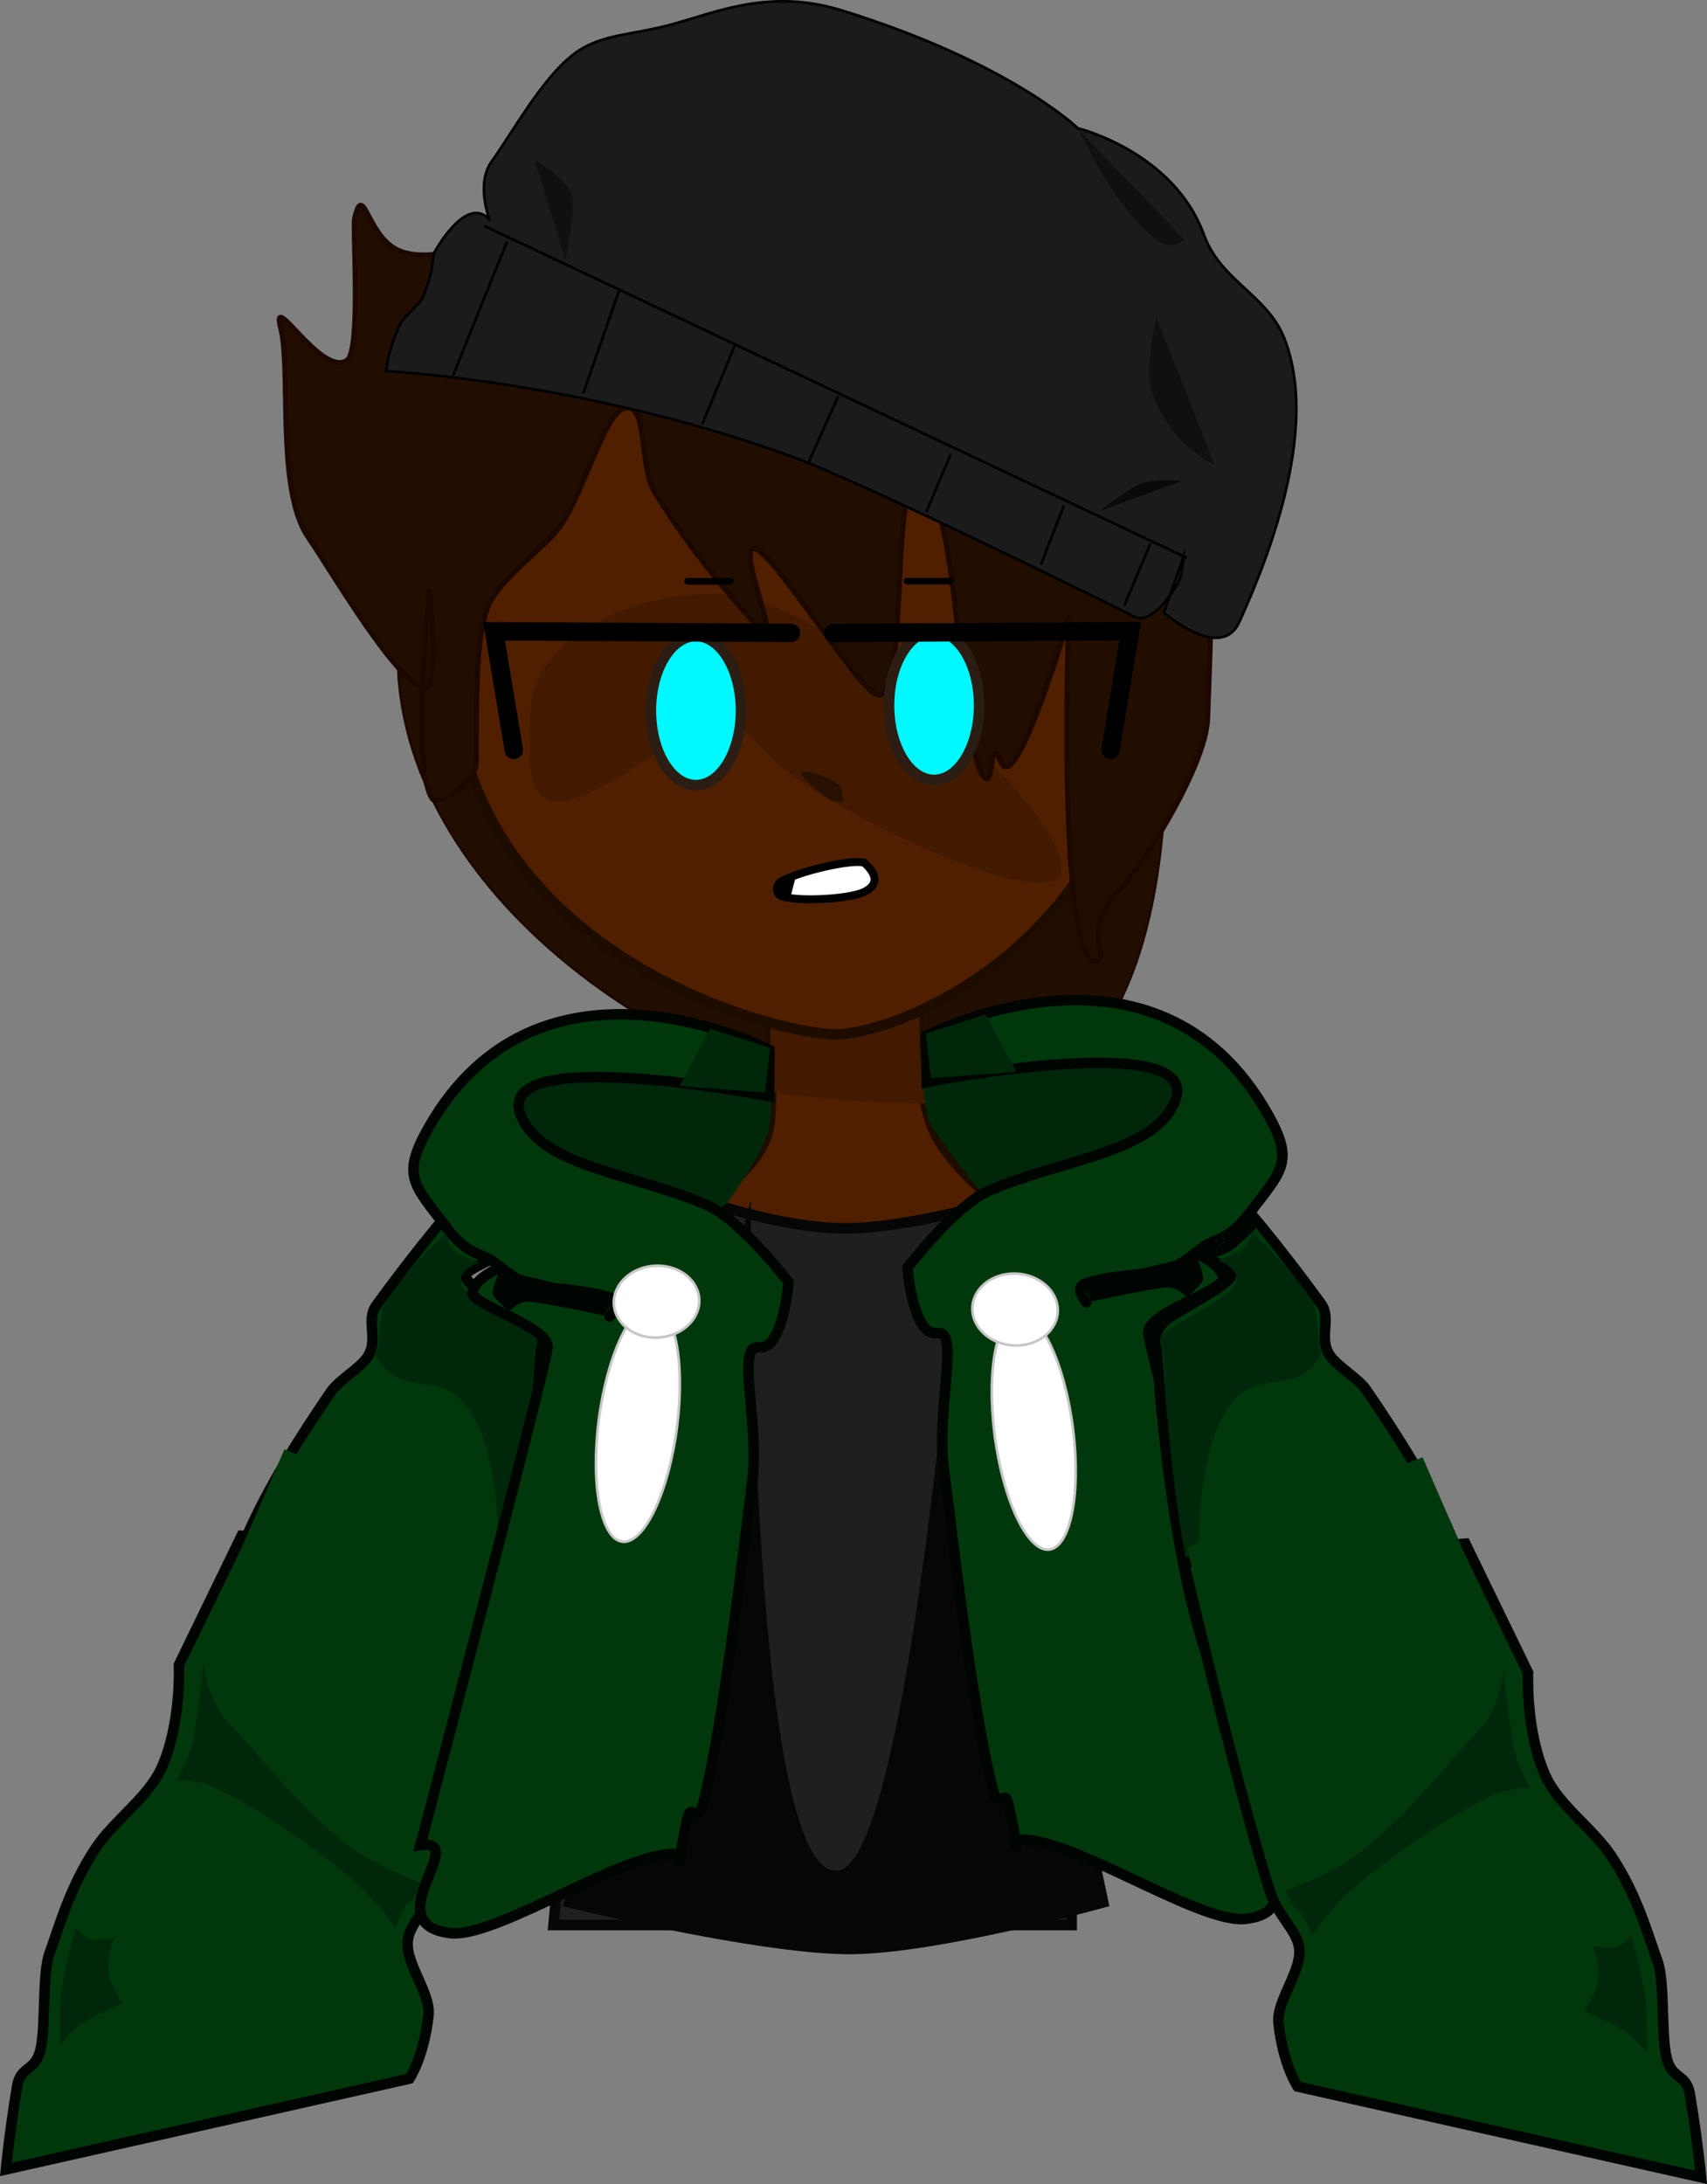 <svg version="1.1" xmlns="http://www.w3.org/2000/svg" xmlns:xlink="http://www.w3.org/1999/xlink" width="324.472" height="414.941" viewBox="0,0,324.472,414.941"><rect x="0" y="0" width="324.472" height="414.941" fill="#808080" stroke="none"/><g transform="translate(-82.994,-24.632)"><g data-paper-data="{&quot;isPaintingLayer&quot;:true}" fill-rule="nonzero" stroke-linejoin="miter" stroke-miterlimit="10" stroke-dasharray="" stroke-dashoffset="0" style="mix-blend-mode: normal"><path d="M158.73,152.502c-1.492,-24.754 1.878,-55.074 21.739,-71.338c7.171,-5.872 17.031,-11.028 24.511,-13.762c8.312,-3.038 13.997,-3.422 16.4,-5.589c1.1,-0.992 4.815,-4.529 3.118,-5.443c-2.496,-1.345 9.966,4.837 16.015,7.602c11.451,5.233 24.385,12.358 22.018,8.229c-9.353,-16.313 25.995,9.018 34.183,17.087c14.944,14.727 5.731,26.099 7.234,51.055c2.08,34.518 0.986,65.911 -14.568,84.632c-0.935,1.125 -5.378,-3.433 -6.42,-2.265c-1.591,1.783 0.146,9.298 -1.708,10.979c-0.972,0.88 -6.14,-6.27 -7.187,-5.469c-4.266,3.264 -5.012,13.726 -10.636,14.197c-1.759,0.147 -3.176,-7.512 -5.012,-7.547c-40.005,-0.771 -96.912,-36.31 -99.688,-82.368z" data-paper-data="{&quot;index&quot;:null}" fill="#220e00" stroke="#1d0800" stroke-width="0.5" stroke-linecap="butt"/><path d="M206.265,259.686c0,0 20.919,-9.794 22.885,-20.875c1.304,-7.348 -0.62,-36.725 -0.62,-36.725l30.01,0.968c0,0 -2.501,25.126 1.597,35.572c4.13,10.528 23.088,22.512 23.088,22.512c0,0 -25.168,10.523 -36.824,9.833c-9.802,-0.581 -40.137,-11.285 -40.137,-11.285z" fill="#4f1f00" stroke="#1e0c00" stroke-width="2" stroke-linecap="butt"/><g stroke-linecap="butt"><path d="M188.202,390.368l13.692,-143.001c0,0 24.606,10.649 41.835,10.649c15.396,0 42.972,-9.128 42.972,-9.128v141.48z" fill="#1f1f1f" stroke="#060606" stroke-width="2"/><path d="M189.993,386.787l35.75,-134.182c0,0 -0.53,129.127 16.506,127.429c13.93,-1.389 23.472,-126.668 23.472,-126.668l28.144,133.421c0,0 -32.651,9.128 -49.375,9.128c-3.617,0 -8.01,-0.376 -12.715,-0.975c-18.484,-2.353 -41.782,-8.153 -41.782,-8.153z" fill="#060606" stroke="none" stroke-width="0"/><g stroke="none"><g fill="none" stroke-width="1" font-family="sans-serif" font-weight="normal" font-size="12" text-anchor="start"/><path d="" fill="#ffffff" stroke-width="0.5"/></g></g><path d="M311.603,230.01c0,8.768 -17.786,26.041 -27.784,26.041c-9.998,0 -13.456,-3.921 -13.456,-3.921c0,0 -2.458,-2.389 -9.878,-12.859c-2.31,-3.26 -2.61,-13.424 -2.61,-13.424c0,0 53.728,-4.606 53.728,4.163z" fill="#002709" stroke="none" stroke-width="0" stroke-linecap="butt"/><path d="M195.03,266.292c0,0 -21.595,-16.911 -21.595,-24.347c0,-8.281 21.595,-23.077 21.595,-23.077l33.481,5.323c0,0 2.028,10.145 0.44,15.507c-1.588,5.365 -8.093,13.89 -8.093,13.89z" fill="#002709" stroke="none" stroke-width="0" stroke-linecap="butt"/><path d="M230.073,230.166c0,2.075 -32.528,-0.438 -34.166,4.087c-2.742,7.574 24.374,22.656 20.734,22.656c-5.814,0 -37.876,-13.693 -37.876,-19.24c0,-5.547 4.471,-13.916 10.286,-13.916c5.814,0 41.022,0.866 41.022,6.413z" fill="#002709" stroke="none" stroke-width="0" stroke-linecap="butt"/><path d="M299.411,228.109c5.814,0 10.528,4.497 10.528,10.044c0,5.547 -32.061,19.24 -37.876,19.24c-3.64,0 23.476,-15.082 20.734,-22.656c-1.261,-3.484 -27.127,-1.344 -36.066,-1.79c-2.671,-0.133 1.9,-1.82 1.9,-2.297c0,-5.547 34.966,-2.541 40.78,-2.541z" data-paper-data="{&quot;index&quot;:null}" fill="#002709" stroke="none" stroke-width="0" stroke-linecap="butt"/><path d="M228.531,202.086l30.01,0.968c0,0 -1.932,19.408 0.383,31.201c-8.48,-0.076 -16.969,-0.589 -25.47,-1.603c-1.341,-0.16 -2.622,-0.41 -3.862,-0.775c0.15,-11.312 -1.06,-29.792 -1.06,-29.792z" fill="#411a00" stroke="none" stroke-width="0" stroke-linecap="butt"/><path d="M127.064,339.272c-5.165,-11.841 6.595,-32.427 18.891,-50.308c1.43,-2.079 5.497,-4.45 6.835,-6.428c2.316,-3.423 -0.395,-6.989 1.75,-9.927c6.878,-9.423 12.27,-15.828 12.27,-15.828c0,0 4.019,4.295 5.762,5.215c1.31,0.691 4.773,1.481 4.773,1.481c0,0 -2.149,0.913 -3.826,1.827c-1.335,0.727 -2.37,1.333 -1.783,2.36c1.024,1.793 7.843,5.132 11.702,7.742c1.836,1.242 2.487,3.093 2.487,3.093c0,0 -2.26,47.205 -12.877,69.002c-4.795,9.844 -35.845,15.014 -45.983,-8.229z" fill="#00380c" stroke="#000501" stroke-width="2" stroke-linecap="butt"/><path d="M184.591,281.498c0,0 -1.295,32.721 -8.077,55.635c-0.022,-1.028 3.749,-25.801 -2.149,-40.48c-5.899,-14.679 -14.49,-4.396 -19.977,-14.582c0.827,-1.125 0.725,-8.135 1.651,-9.599c4.917,-7.775 11.616,-13.29 11.616,-13.29c0,0 0.755,2.362 1.821,3.227c1.096,0.889 4.666,2.038 4.666,2.038c0,0 -5.415,1.843 -2.952,5.04c2.42,3.141 12.712,7.623 13.607,9.083c0.822,1.341 -0.206,2.928 -0.206,2.928z" fill="#002709" stroke="none" stroke-width="0" stroke-linecap="butt"/><g data-paper-data="{&quot;index&quot;:null}"><g><g stroke-linecap="butt"><path d="M310.395,262.706c-0.1,0.116 4.705,1.963 5.14,4.699c0.398,2.504 -14.864,6.544 -14.257,10.662c0.811,5.496 24.157,94.403 24.157,94.403c-9.476,-1.274 8.544,14.971 -5.605,16.716c-9.117,1.124 -35.031,-16.903 -44.014,-14.858c0,0 1.457,5.547 -1.106,-6.815c-0.733,-3.533 -1.793,1.7 -3.008,-2.954c-3.876,-14.838 -7.837,-49.612 -9.318,-61.068c-1.116,-8.63 1.346,-19.433 0.541,-23.739c-0.709,-3.796 -2.653,0.139 -4.877,-3.911c-2.135,-3.888 -2.567,-10.342 -2.567,-10.342c0,0 8.996,-11.741 15.312,-14.532c13.753,-6.079 30.987,-7.154 35.399,-16.73c6.668,-14.47 -47.027,-4.037 -47.027,-4.037l-0.062,-8.792c0,0 43.665,-22.629 64.84,14.852c5.21,9.222 2.755,10.733 -3.692,19.179c-4.392,5.754 -7.237,4.241 -9.857,7.267z" fill="#00380c" stroke="#000501" stroke-width="2"/><path d="M259.956,229.47l-0.968,-8.471l11.375,-3.63l5.808,10.891z" data-paper-data="{&quot;index&quot;:null}" fill="#002709" stroke="none" stroke-width="0"/></g><path d="M305.113,269.224c-3.211,0.144 -14.557,2.646 -14.557,2.646l-1.968,-3.471l21.775,-5.23c0,0 1.404,3.253 1.331,4.525c-0.049,0.861 -3.123,3.366 -3.123,3.366c0,0 -1.838,-1.908 -3.459,-1.835z" data-paper-data="{&quot;index&quot;:null}" fill="#000501" stroke="none" stroke-width="0" stroke-linecap="butt"/><path d="M289.474,272.069c0,0 -2.193,-2.703 -0.469,-3.439c3.77,-1.61 13.445,-2.063 15.211,-2.491c2.746,-0.666 6.334,-3.76 6.334,-3.76" fill="none" stroke="#000501" stroke-width="2" stroke-linecap="round"/></g><path d="M361.544,338.939c-10.138,23.243 -41.188,18.073 -45.983,8.229c-10.618,-21.797 -12.877,-69.002 -12.877,-69.002c0,0 0.651,-1.851 2.487,-3.093c3.86,-2.611 10.678,-5.949 11.702,-7.742c0.587,-1.027 -0.449,-1.633 -1.783,-2.36c-1.677,-0.914 -3.826,-1.827 -3.826,-1.827c0,0 3.464,-0.79 4.773,-1.481c1.743,-0.919 5.762,-5.215 5.762,-5.215c0,0 5.392,6.404 12.27,15.828c2.145,2.939 -0.566,6.504 1.75,9.927c1.338,1.978 5.405,4.349 6.835,6.428c12.296,17.881 24.055,38.467 18.891,50.308z" fill="#00380c" stroke="#000501" stroke-width="2" stroke-linecap="butt"/><path d="M303.811,278.237c0.895,-1.46 11.186,-5.942 13.607,-9.083c2.463,-3.197 -2.952,-5.04 -2.952,-5.04c0,0 3.571,-1.149 4.666,-2.038c1.066,-0.865 1.821,-3.227 1.821,-3.227c0,0 6.698,5.515 11.616,13.29c0.926,1.464 0.824,8.474 1.651,9.599c-5.486,10.186 -14.078,-0.097 -19.977,14.582c-5.899,14.679 -2.127,39.452 -2.149,40.48c-6.781,-22.915 -8.077,-55.635 -8.077,-55.635c0,0 -1.028,-1.586 -0.206,-2.928z" fill="#002709" stroke="none" stroke-width="0" stroke-linecap="butt"/></g><path d="M84.12,436.797c0,0 0.659,-6.944 2.138,-15.838c0.65,-3.911 3.459,-2.699 4.44,-6.939c1.042,-4.504 0.278,-14.455 1.725,-18.343c1.718,-4.618 3.742,-12.428 8.832,-20.03c3.41,-5.093 9.849,-9.541 12.343,-14.924c3.927,-8.475 3.41,-19.793 3.41,-19.793l11.909,-24.517l53.491,3.575c0,0 -9.072,38.903 -16.125,61.871c-1.635,5.324 -4.946,7.508 -5.696,10.966c-0.963,4.439 4.345,10.309 3.852,14.736c-0.886,7.963 -3.625,11.992 -3.625,11.992z" data-paper-data="{&quot;index&quot;:null}" fill="#00380c" stroke="#000501" stroke-width="2" stroke-linecap="butt"/><path d="M124.836,328.126l12.212,-28.115l44.809,17.111l-2.502,9.858z" data-paper-data="{&quot;index&quot;:null}" fill="#00380c" stroke="none" stroke-width="0" stroke-linecap="butt"/><path d="M116.623,362.888c0,0 2.334,-4.418 2.912,-6.963c0.922,-4.057 2.088,-15.037 2.088,-15.037c0,0 1.073,7.323 4.875,11.125c4.62,4.62 12.673,15.253 21.874,22.626c5.585,4.475 14.751,7.749 14.751,7.749c0,0 -0.776,1.799 -1.586,2.939c-0.609,0.857 -1.236,1.015 -1.568,1.568c-0.723,1.204 -1.846,3.993 -1.846,3.993c0,0 -3.608,-5.132 -7.036,-8.236c-5.459,-4.944 -18.473,-14.452 -27.523,-18.447c-3.571,-1.576 -6.941,-1.317 -6.941,-1.317z" fill="#002709" stroke="none" stroke-width="0" stroke-linecap="butt"/><path d="M94.373,413.191c0,0 -0.097,-7.385 0.381,-10.949c0.518,-3.858 2.619,-11.385 2.619,-11.385c0,0 1.744,1.9 2.882,2.21c1.288,0.351 4.451,-0.21 4.451,-0.21c0,0 -1.509,4.223 -1.026,6.819c0.382,2.053 2.693,5.515 2.693,5.515c0,0 -5.559,2.373 -7.462,3.641c-2.081,1.388 -4.538,4.359 -4.538,4.359z" fill="#002709" stroke="none" stroke-width="0" stroke-linecap="butt"/><path d="M329.647,421.051c0,0 -2.739,-4.029 -3.625,-11.992c-0.493,-4.427 4.815,-10.298 3.852,-14.736c-0.75,-3.458 -4.061,-5.641 -5.696,-10.966c-7.053,-22.968 -16.125,-61.871 -16.125,-61.871l53.491,-3.575l11.909,24.517c0,0 -0.518,11.318 3.41,19.793c2.495,5.383 8.934,9.831 12.343,14.924c5.09,7.602 7.114,15.412 8.832,20.03c1.447,3.888 0.683,13.839 1.725,18.343c0.981,4.24 3.79,3.028 4.44,6.939c1.479,8.894 2.138,15.838 2.138,15.838z" data-paper-data="{&quot;index&quot;:null}" fill="#00380c" stroke="#000501" stroke-width="2" stroke-linecap="butt"/><path d="M311.105,328.477l-2.502,-9.858l44.809,-17.111l12.212,28.115z" data-paper-data="{&quot;index&quot;:null}" fill="#00380c" stroke="none" stroke-width="0" stroke-linecap="butt"/><path d="M373.837,364.385c0,0 -3.37,-0.26 -6.941,1.317c-9.05,3.995 -22.063,13.503 -27.523,18.447c-3.428,3.105 -7.036,8.236 -7.036,8.236c0,0 -1.123,-2.788 -1.846,-3.993c-0.332,-0.553 -0.96,-0.712 -1.568,-1.568c-0.81,-1.14 -1.586,-2.939 -1.586,-2.939c0,0 9.166,-3.274 14.751,-7.749c9.201,-7.373 17.255,-18.006 21.874,-22.626c3.802,-3.802 4.875,-11.125 4.875,-11.125c0,0 1.166,10.98 2.088,15.037c0.578,2.545 2.912,6.963 2.912,6.963z" data-paper-data="{&quot;index&quot;:null}" fill="#002709" stroke="none" stroke-width="0" stroke-linecap="butt"/><path d="M396.087,414.688c0,0 -2.457,-2.971 -4.538,-4.359c-1.902,-1.268 -7.462,-3.641 -7.462,-3.641c0,0 2.311,-3.462 2.693,-5.515c0.483,-2.596 -1.026,-6.819 -1.026,-6.819c0,0 3.163,0.561 4.451,0.21c1.138,-0.31 2.882,-2.21 2.882,-2.21c0,0 2.101,7.527 2.619,11.385c0.479,3.563 0.381,10.949 0.381,10.949z" data-paper-data="{&quot;index&quot;:null}" fill="#002709" stroke="none" stroke-width="0" stroke-linecap="butt"/><path d="M301.077,147.414c-0.563,55.325 -46.854,73.611 -59.078,73.746c-11.249,0.124 -72.019,-15.215 -73.144,-70.54c-0.121,-5.948 4.579,-10.631 6.061,-16.495c9.101,-36.022 41.428,-69.435 67.084,-69.435c29.831,0 59.51,40.227 59.078,82.724z" fill="#4f1f00" stroke="#1e0c00" stroke-width="2" stroke-linecap="butt"/><path d="M284.741,189.626c0,8.218 -29.228,-3.605 -48.195,-15.638c-10.108,-6.413 -15.906,-15.789 -15.906,-15.789c0,0 -20.381,16.316 -29.566,18.4c-9.217,2.091 -7.237,-10.062 -7.237,-16.372c0,-12.598 16.041,-22.81 35.828,-22.81c19.787,0 65.076,39.612 65.076,52.21z" fill="#411a00" stroke="none" stroke-width="0" stroke-linecap="butt"/><g><g stroke-linecap="butt"><path d="M177.958,265.412c-2.62,-3.027 -5.465,-1.513 -9.857,-7.267c-6.447,-8.446 -8.902,-9.957 -3.692,-19.179c21.175,-37.482 64.84,-14.852 64.84,-14.852l-0.062,8.792c0,0 -53.695,-10.433 -47.027,4.037c4.412,9.576 21.646,10.651 35.399,16.73c6.316,2.792 15.312,14.532 15.312,14.532c0,0 -0.432,6.454 -2.567,10.342c-2.224,4.05 -4.167,0.115 -4.877,3.911c-0.804,4.306 1.657,15.109 0.541,23.739c-1.481,11.456 -5.441,46.229 -9.318,61.068c-1.216,4.654 -2.276,-0.579 -3.008,2.954c-2.563,12.361 -1.106,6.815 -1.106,6.815c-8.983,-2.046 -34.897,15.982 -44.014,14.858c-14.149,-1.745 3.872,-17.99 -5.605,-16.716c0,0 23.347,-88.908 24.157,-94.403c0.607,-4.118 -14.655,-8.158 -14.257,-10.662c0.435,-2.736 5.24,-4.583 5.14,-4.699z" fill="#00380c" stroke="#000501" stroke-width="2"/><path d="M212.182,230.966l5.808,-10.891l11.375,3.63l-0.968,8.471z" data-paper-data="{&quot;index&quot;:null}" fill="#002709" stroke="none" stroke-width="0"/></g><path d="M179.782,273.766c0,0 -3.074,-2.505 -3.123,-3.366c-0.072,-1.272 1.331,-4.525 1.331,-4.525l21.775,5.23l-1.968,3.471c0,0 -11.346,-2.501 -14.557,-2.646c-1.621,-0.073 -3.459,1.835 -3.459,1.835z" data-paper-data="{&quot;index&quot;:null}" fill="#000501" stroke="none" stroke-width="0" stroke-linecap="butt"/><path d="M177.804,265.085c0,0 3.588,3.094 6.334,3.76c1.765,0.428 11.441,0.881 15.211,2.491c1.724,0.736 -0.469,3.439 -0.469,3.439" fill="none" stroke="#000501" stroke-width="2" stroke-linecap="round"/></g><g fill="#ffffff" stroke="#c7c7c7" stroke-width="0.5" stroke-linecap="butt"><path d="M211.697,295.618c-1.564,12.4 -6.168,22.218 -10.284,21.931c-4.116,-0.288 -6.185,-10.573 -4.621,-22.972c1.564,-12.4 6.168,-22.218 10.284,-21.931c4.116,0.288 6.185,10.573 4.621,22.972z"/><path d="M215.866,272.497c-0.474,3.762 -4.474,6.558 -8.932,6.247c-4.459,-0.312 -7.689,-3.614 -7.215,-7.375c0.474,-3.762 4.474,-6.558 8.932,-6.247c4.459,0.312 7.689,3.614 7.215,7.375z"/></g><g data-paper-data="{&quot;index&quot;:null}" fill="#ffffff" stroke="#c7c7c7" stroke-width="0.5" stroke-linecap="butt"><path d="M276.662,274.143c4.116,-0.288 8.72,9.531 10.284,21.931c1.564,12.4 -0.505,22.685 -4.621,22.972c-4.116,0.288 -8.72,-9.531 -10.284,-21.931c-1.564,-12.4 0.505,-22.685 4.621,-22.972z"/><path d="M275.087,266.619c4.459,-0.312 8.458,2.485 8.932,6.247c0.474,3.762 -2.756,7.064 -7.215,7.375c-4.459,0.312 -8.458,-2.485 -8.932,-6.247c-0.474,-3.762 2.756,-7.064 7.215,-7.375z"/></g><path d="M286.17,142.156c0.02,-0.577 -9.998,34.1 -12.891,27.265c-2.47,-5.836 -1.181,5.637 -3.363,2.686c-4.67,-6.315 -4.866,-55.616 -12.23,-56.397c-5.784,-0.613 -1.647,44.753 -8.401,40.715c-4.479,-2.679 -20.093,-28.294 -23.104,-27.565c-2.893,0.7 5.796,19.79 1.272,15.195c-3.561,-3.616 -13.19,-14.724 -19.974,-25.855c-3.084,-5.06 -1.222,-16.822 -5.595,-16.114c-3.945,0.639 -7.743,16 -12.629,22.814c-2.711,3.779 -11.351,9.675 -13.551,15.075c-2.854,7.007 -1.966,25.28 -2.248,29.871c-0.243,3.975 -7.396,7.979 -8.319,6.504c-3.253,-5.206 -1.748,-26.113 -0.621,-39.363c0.123,-1.443 2.235,18.677 -0.818,18.256c-5.285,-0.729 -17.647,-22.059 -22.128,-28.58c-6.179,-8.991 -3.145,-31.912 -5.226,-39.822c-1.967,-7.478 7.878,9.71 12.647,6.228c2.673,-1.952 1.003,-25.141 1.439,-26.987c1.711,-7.249 2.264,3.765 8.597,6.269c6.827,2.7 19.393,-2.812 19.207,-3.435c-2.218,-7.457 41.921,-8.909 68.304,-5.173c10.353,1.466 19.455,7.616 19.713,6.887c1.714,-4.85 13.38,5.861 21.586,15.402c6.215,7.226 16.868,10.568 18.253,10.637c2.35,0.116 -1.24,-4.883 2.822,2.552c6.09,11.148 4.054,48.856 3.61,61.985c-0.286,8.435 -11.401,26.761 -16.566,32.235c-8.237,8.729 -1.146,14.007 -4.756,13.829c-5.873,-0.29 -5.771,-43.227 -5.03,-65.113z" data-paper-data="{&quot;index&quot;:null}" fill="#220e00" stroke="#1d0800" stroke-width="1" stroke-linecap="butt"/><path d="M223.843,159.642c0,7.82 -3.834,14.159 -8.564,14.159c-4.73,0 -8.564,-6.339 -8.564,-14.159c0,-7.82 3.834,-14.159 8.564,-14.159c4.73,0 8.564,6.339 8.564,14.159z" fill="#00f8ff" stroke="#2b1d13" stroke-width="2" stroke-linecap="butt"/><path d="M180.663,167.105l-3.76,-22.538l56.426,0.311" fill="none" stroke="#000000" stroke-width="3.5" stroke-linecap="round"/><path d="M260.544,144.494c4.73,0 8.564,6.339 8.564,14.159c0,7.82 -3.834,14.159 -8.564,14.159c-4.73,0 -8.564,-6.339 -8.564,-14.159c0,-7.82 3.834,-14.159 8.564,-14.159z" fill="#00f8ff" stroke="#2b1d13" stroke-width="2" stroke-linecap="butt"/><path d="M243.043,174.822c0,1.747 1.15,2.175 -0.853,2.175c-2.003,0 -8.403,-5.734 -6.4,-5.734c2.003,0 7.253,1.812 7.253,3.559z" fill="#271000" stroke="none" stroke-width="0" stroke-linecap="butt"/><path d="M241.406,144.902l56.426,-0.355l-3.74,22.541" data-paper-data="{&quot;index&quot;:null}" fill="none" stroke="#000000" stroke-width="3.5" stroke-linecap="round"/><path d="M213.67,135.068h8.172" fill="none" stroke="#000000" stroke-width="1.25" stroke-linecap="round"/><path d="M255.413,135.047h8.172" fill="none" stroke="#000000" stroke-width="1.25" stroke-linecap="round"/><path d="M247.44,188.69c1.524,1.456 3.109,3.656 -0.003,5.312c-3.112,1.657 -14.884,2.035 -16.408,0.58c-0.352,-0.336 -0.741,-1.85 0.696,-2.607c4.135,-2.178 14.583,-4.365 15.714,-3.285z" fill="#ffffff" stroke="#000000" stroke-width="1.5" stroke-linecap="butt"/><path d="M231.17,195.077v-2.481l3.024,-1.186l-1.058,4.098z" fill="#000000" stroke="none" stroke-width="0" stroke-linecap="butt"/><g data-paper-data="{&quot;index&quot;:null}" stroke-width="0.5"><g fill="#87ff8e" stroke="#66c06a" stroke-linecap="butt"><path d=""/><path d=""/><path d=""/><path d=""/><path d=""/></g><g data-paper-data="{&quot;index&quot;:null}"><path d="" data-paper-data="{&quot;index&quot;:null}" fill="#1b1b1b" stroke="none" stroke-linecap="butt"/><path d="M260.361,130.721l-0.007,0.013c-0.006,-0.009 -0.013,-0.018 -0.019,-0.027z" data-paper-data="{&quot;index&quot;:null}" fill="#1b1b1b" stroke="none" stroke-linecap="butt"/><path d="M254.97,103.762c0,0 11.21,-1.211 20.158,7.187c8.679,8.145 8.956,16.991 8.956,16.991" data-paper-data="{&quot;index&quot;:null}" fill="#1b1b1b" stroke="#000000" stroke-linecap="round"/><path d="M318.58,142.775c-3.528,7.751 -14.341,-1.743 -14.341,-1.743l3.732,-10.664c0,0 -0.265,3.746 -1.113,5.144c-5.083,8.389 -8.078,6.347 -8.078,6.347c0,0 -50.429,-25.068 -65.344,-30.503c-39.202,-14.287 -77.063,-16.22 -77.063,-16.22c0,0 0.494,-4.499 2.592,-8.725c1.018,-2.05 3.842,-3.878 4.436,-5.398c2.701,-6.903 1.362,-7.187 2.465,-8.982c6.867,-11.18 10.262,-5.476 10.262,-5.476c0,0 -2.803,-6.897 0.311,-11.238c4.038,-5.628 9.318,-15.327 15.203,-20.075c5.276,-4.256 10.875,-3.729 19.178,-6.009c8.506,-2.335 18.589,-6.827 32.179,-2.623c32.092,9.926 44.875,22.39 44.875,22.39c0,0 18.215,4.41 23.97,20.251c3.159,8.695 11.909,11.384 15.194,19.458c4.794,11.782 2.47,30.059 -8.458,54.065z" data-paper-data="{&quot;index&quot;:null}" fill="#1b1b1b" stroke="#000000" stroke-linecap="butt"/><path d="M308.381,130.522l-133.196,-62.907" data-paper-data="{&quot;index&quot;:null}" fill="#1b1b1b" stroke="#000000" stroke-linecap="round"/><path d="M184.608,55.088c0,0 6.032,3.214 7.11,6.679c0.793,2.55 -1.234,12.221 -1.234,12.221" data-paper-data="{&quot;index&quot;:null}" fill="#101010" stroke="none" stroke-linecap="round"/><path d="M291.969,121.748c0,0 5.547,-4.372 8.112,-5.311c2.707,-0.991 7.726,-0.488 7.726,-0.488" data-paper-data="{&quot;index&quot;:null}" fill="#0a0a0a" stroke="none" stroke-linecap="round"/><path d="M313.869,112.97c0,0 -8.318,-3.597 -11.851,-13.696c-1.645,-4.702 0.813,-14.268 0.813,-14.268" data-paper-data="{&quot;index&quot;:null}" fill="#101010" stroke="none" stroke-linecap="round"/><path d="M308.197,70.203c0,0 -2.323,1.621 -3.914,0.845c-7.947,-3.878 -16.273,-21.769 -16.273,-21.769" data-paper-data="{&quot;index&quot;:null}" fill="#101010" stroke="none" stroke-linecap="round"/><path d="M179.3,70.711l-10.098,25.05" data-paper-data="{&quot;index&quot;:null}" fill="#1b1b1b" stroke="#000000" stroke-linecap="round"/><path d="M200.716,79.713l-6.8,19.468" data-paper-data="{&quot;index&quot;:null}" fill="#1b1b1b" stroke="#000000" stroke-linecap="round"/><path d="M222.718,90.126l-6.164,14.912" data-paper-data="{&quot;index&quot;:null}" fill="#1b1b1b" stroke="#000000" stroke-linecap="round"/><path d="M236.724,112.388l5.545,-12.344" data-paper-data="{&quot;index&quot;:null}" fill="#1b1b1b" stroke="#000000" stroke-linecap="round"/><path d="M263.668,111.035l-4.536,10.717" data-paper-data="{&quot;index&quot;:null}" fill="#1b1b1b" stroke="#000000" stroke-linecap="round"/><path d="M285.144,120.857l-4.205,10.837" data-paper-data="{&quot;index&quot;:null}" fill="#1b1b1b" stroke="#000000" stroke-linecap="round"/><path d="M301.601,128.051l-4.807,11.416" data-paper-data="{&quot;index&quot;:null}" fill="#1b1b1b" stroke="#000000" stroke-linecap="round"/></g></g></g></g></svg>